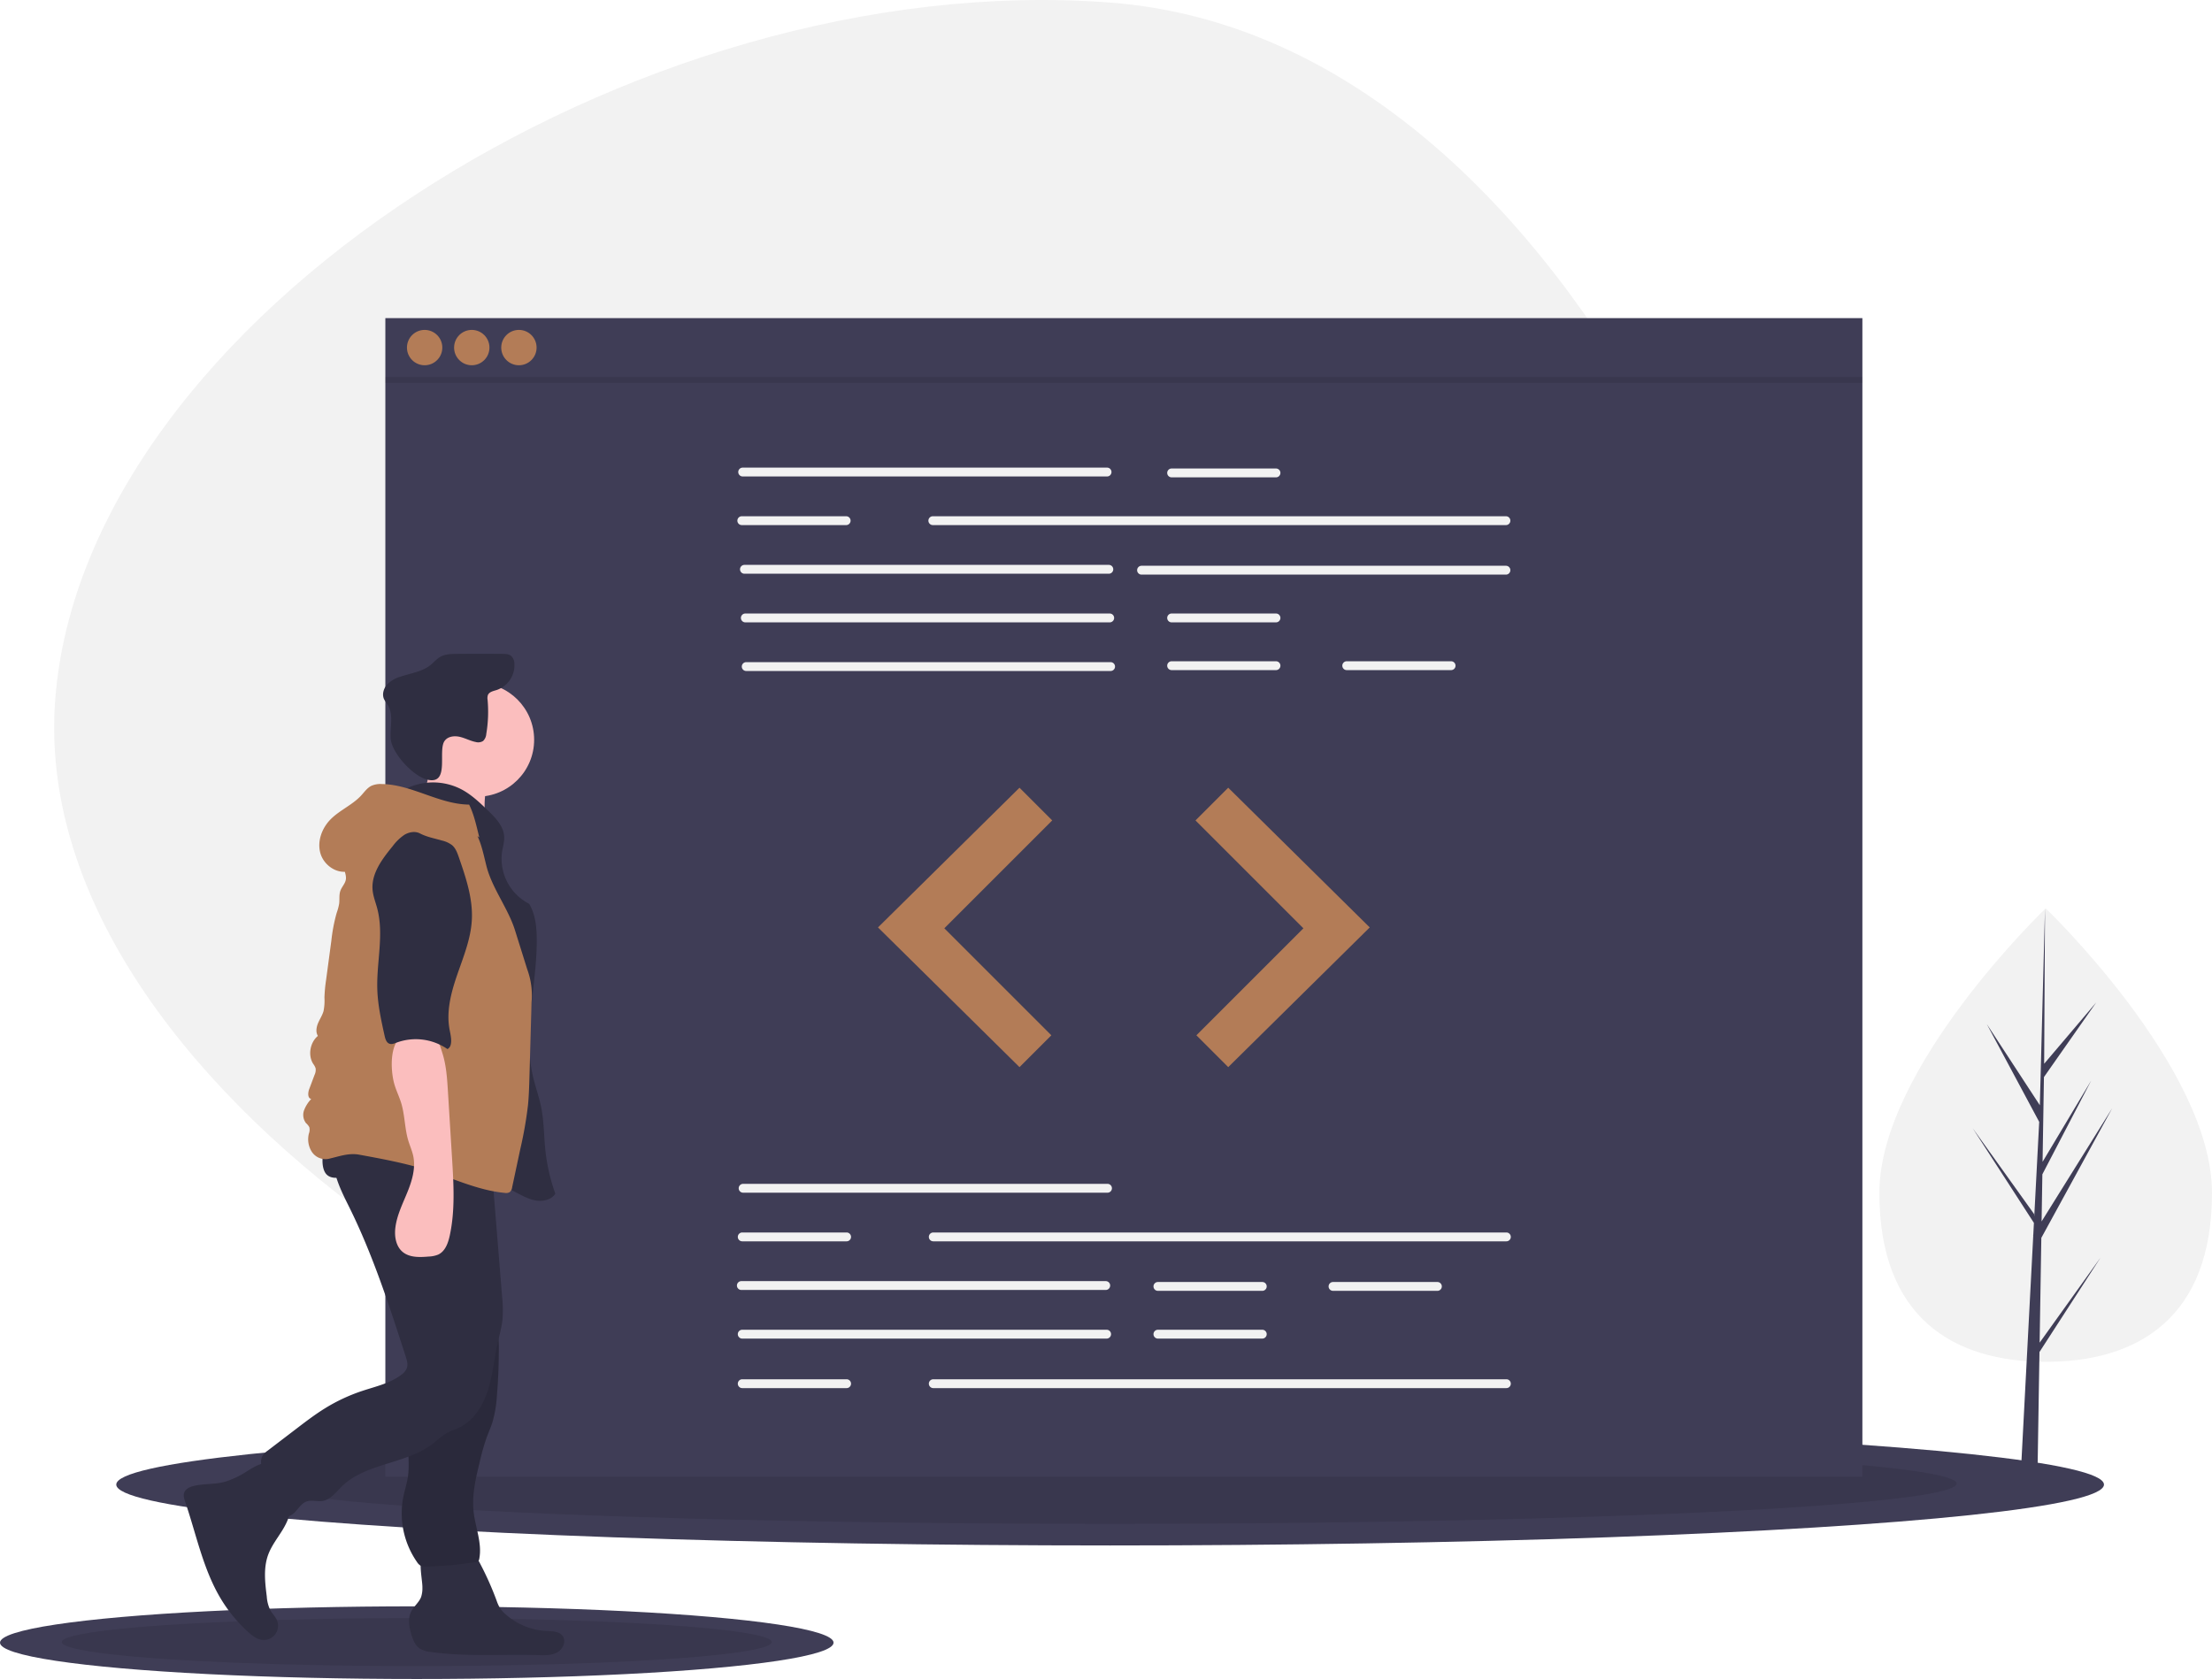 <svg height="855" viewBox="0 0 1126.194 855" width="1126.194" xmlns="http://www.w3.org/2000/svg"><path d="m581.768 778.438c-242.399-18.447-531.471-206.266-516.754-399.657s294.686-373.422 537.085-354.976 381.932 379.862 367.215 573.253-145.147 199.826-387.546 181.38z" fill="#f2f2f2" transform="translate(-36.903 -22.5)"/><ellipse cx="565.194" cy="756" fill="#3f3d56" rx="506" ry="31"/><ellipse cx="565.194" cy="755.5" opacity=".1" rx="431" ry="20.5"/><ellipse cx="212.194" cy="836.5" fill="#3f3d56" rx="212.194" ry="18.5"/><ellipse cx="212.194" cy="836.202" opacity=".1" rx="180.742" ry="12.234"/><path d="m196.194 162h752v590h-752z" fill="#3f3d56"/><g transform="translate(-36.903 -22.5)"><path d="m600.541 265.129h-185.518a2.251 2.251 0 1 1 0-4.503h185.518a2.251 2.251 0 0 1 0 4.503z" fill="#f2f2f2"/><path d="m803.62 289.895h-291.785a2.251 2.251 0 0 1 0-4.503h291.785a2.251 2.251 0 1 1 0 4.503z" fill="#f2f2f2"/><path d="m601.442 314.661h-185.518a2.251 2.251 0 1 1 0-4.503h185.518a2.251 2.251 0 1 1 0 4.503z" fill="#f2f2f2"/><path d="m803.62 315.111h-185.518a2.251 2.251 0 0 1 0-4.503h185.518a2.251 2.251 0 1 1 0 4.503z" fill="#f2f2f2"/><path d="m601.892 339.426h-185.518a2.251 2.251 0 0 1 0-4.503h185.518a2.251 2.251 0 1 1 0 4.503z" fill="#f2f2f2"/><path d="m602.342 364.192h-185.518a2.251 2.251 0 0 1 0-4.503h185.518a2.251 2.251 0 1 1 0 4.503z" fill="#f2f2f2"/><path d="m686.546 265.579h-53.134a2.251 2.251 0 0 1 0-4.503h53.134a2.251 2.251 0 1 1 0 4.503z" fill="#f2f2f2"/><path d="m686.546 339.426h-53.134a2.251 2.251 0 0 1 0-4.503h53.134a2.251 2.251 0 1 1 0 4.503z" fill="#f2f2f2"/><path d="m686.546 363.742h-53.134a2.251 2.251 0 1 1 0-4.503h53.134a2.251 2.251 0 1 1 0 4.503z" fill="#f2f2f2"/><path d="m775.702 363.742h-53.134a2.251 2.251 0 0 1 0-4.503h53.134a2.251 2.251 0 1 1 0 4.503z" fill="#f2f2f2"/><path d="m467.707 289.895h-53.134a2.251 2.251 0 0 1 0-4.503h53.134a2.251 2.251 0 0 1 0 4.503z" fill="#f2f2f2"/><path d="m600.766 629.861h-185.518a2.251 2.251 0 0 1 0-4.503h185.518a2.251 2.251 0 0 1 0 4.503z" fill="#f2f2f2"/><path d="m599.866 679.392h-185.518a2.251 2.251 0 1 1 0-4.503h185.518a2.251 2.251 0 0 1 0 4.503z" fill="#f2f2f2"/><path d="m600.316 704.158h-185.518a2.251 2.251 0 1 1 0-4.503h185.518a2.251 2.251 0 1 1 0 4.503z" fill="#f2f2f2"/><path d="m679.566 679.842h-53.134a2.251 2.251 0 0 1 0-4.503h53.134a2.251 2.251 0 0 1 0 4.503z" fill="#f2f2f2"/><path d="m679.566 704.158h-53.134a2.251 2.251 0 0 1 0-4.503h53.134a2.251 2.251 0 1 1 0 4.503z" fill="#f2f2f2"/><path d="m768.723 679.842h-53.134a2.251 2.251 0 1 1 0-4.503h53.134a2.251 2.251 0 0 1 0 4.503z" fill="#f2f2f2"/><path d="m803.845 654.626h-291.785a2.251 2.251 0 0 1 0-4.503h291.785a2.251 2.251 0 0 1 0 4.503z" fill="#f2f2f2"/><path d="m467.932 654.626h-53.134a2.251 2.251 0 0 1 0-4.503h53.134a2.251 2.251 0 0 1 0 4.503z" fill="#f2f2f2"/><path d="m803.845 729.374h-291.785a2.251 2.251 0 1 1 0-4.503h291.785a2.251 2.251 0 0 1 0 4.503z" fill="#f2f2f2"/><path d="m467.932 729.374h-53.134a2.251 2.251 0 1 1 0-4.503h53.134a2.251 2.251 0 1 1 0 4.503z" fill="#f2f2f2"/></g><path d="m519.06 401.13-72.046 71.145 72.046 71.145 16.21-16.21-54.484-54.485 54.934-54.935z" fill="#b37c57"/><path d="m625.327 401.13 72.046 71.145-72.046 71.145-16.21-16.21 54.485-54.485-54.935-54.935z" fill="#b37c57"/><circle cx="216.194" cy="177" fill="#b37c57" r="9"/><circle cx="240.194" cy="177" fill="#b37c57" r="9"/><circle cx="264.194" cy="177" fill="#b37c57" r="9"/><path d="m196.194 192h752v3h-752z" opacity=".1"/><path d="m1163.097 629.954c0 63.771-37.911 86.038-84.676 86.038s-84.676-22.266-84.676-86.038 84.676-144.898 84.676-144.898 84.676 81.127 84.676 144.898z" fill="#f2f2f2" transform="translate(-36.903 -22.5)"/><path d="m1038.433 683.736.867-53.371 36.091-66.027-35.955 57.655.39-23.998 24.873-47.769-24.77 41.419.701-43.161 26.635-38.031-26.525 31.244.438-79.141-2.753 104.769.226-4.322-27.08-41.451 26.646 49.748-2.523 48.203-.075-1.28-31.219-43.621 31.124 48.141-.315 6.028-.057.091.026.495-6.402 122.296h8.553l1.026-63.168 31.049-48.024z" fill="#3f3d56"/><path d="m159.525 773.591a43.126 43.126 0 0 1 -8.178 3.503c-5.079 1.387-10.507.878-15.637 2.063-2.1.485-4.386 1.499-5.054 3.549-.49 1.503.043 3.127.553 4.623 5.669 16.62 9.085 34.266 18.125 49.321a74.641 74.641 0 0 0 13.993 16.988c2.055 1.852 4.384 3.664 7.135 3.955a7.248 7.248 0 0 0 7.371-10.182c-.811-1.801-2.317-3.196-3.289-4.916a18.757 18.757 0 0 1 -1.819-6.991c-.893-7.108-1.754-14.538.709-21.265 1.652-4.512 4.682-8.359 7.206-12.447s4.622-8.772 4.06-13.544c-.383-3.257-1.972-6.237-3.65-9.054-1.681-2.823-5.005-10.408-8.383-11.35-3.507-.978-10.084 4.182-13.142 5.749z" fill="#2f2e41" transform="translate(-36.903 -22.5)"/><path d="m251.96 831a14.019 14.019 0 0 1 -.663 4.745c-1.058 2.793-3.681 4.706-5.036 7.367-1.885 3.701-1.031 8.174.218 12.135.783 2.483 1.81 5.067 3.912 6.603a12.893 12.893 0 0 0 5.954 1.907c18.036 2.496 36.358 1.064 54.559 1.587 3.317.095 6.829.211 9.725-1.41s4.686-5.697 2.717-8.368c-1.769-2.399-5.265-2.376-8.242-2.518a33.912 33.912 0 0 1 -20.913-8.615 15.112 15.112 0 0 1 -2.933-3.377 20.753 20.753 0 0 1 -1.534-3.518 156.799 156.799 0 0 0 -9.084-20.119c-.979-1.815-2.087-3.705-3.906-4.676a10.323 10.323 0 0 0 -4.239-.926c-4.536-.294-16.283-1.838-19.791 1.69-3.241 3.259-.671 13.352-.743 17.491z" fill="#2f2e41" transform="translate(-36.903 -22.5)"/><circle cx="242.971" cy="376.72" fill="#fbbebe" r="28.975"/><path d="m253.709 423.146c-1.723 4.614-4.647 8.947-8.9 11.43l40.075 8.175a42.453 42.453 0 0 1 -.562-17.869 10.3 10.3 0 0 0 .24-4.409c-.754-2.907-4.026-4.307-6.955-4.974-7.314-1.667-13.782-2.561-20.579-5.792-2.078 3.557-1.787 9.339-3.318 13.44z" fill="#fbbebe" transform="translate(-36.903 -22.5)"/><path d="m244.474 423.727a31.338 31.338 0 0 1 27.313.714c5.138 2.707 9.392 6.794 13.572 10.826 3.853 3.717 7.962 7.972 8.236 13.319.132 2.59-.676 5.123-1.084 7.684a25.766 25.766 0 0 0 13.78 26.469c3.184 5.303 3.841 11.729 3.889 17.914.185 23.436-7.209 47.161-1.93 69.995 1.239 5.361 3.162 10.554 4.232 15.951 1.387 6.991 1.318 14.18 2.044 21.27a95.266 95.266 0 0 0 5.113 22.495c-1.744 2.774-5.374 3.837-8.642 3.613s-6.325-1.643-9.242-3.136c-14.123-7.227-27.059-16.757-41.687-22.9-9.678-4.064-19.987-6.595-29.376-11.288s-18.12-12.142-20.99-22.238c-1.241-4.365-1.318-8.965-1.385-13.503-.285-19.114-.55-38.436 3.61-57.094 3.669-16.454 10.741-32.194 12.284-48.981.502-5.464.513-11.314 3.566-15.873 4.315-6.445 13.632-8.114 16.698-15.238z" fill="#2f2e41" transform="translate(-36.903 -22.5)"/><path d="m263.395 399.629c1.707-2.227 5-2.531 7.728-1.872s5.243 2.064 7.997 2.599a4.675 4.675 0 0 0 3.743-.526 5.444 5.444 0 0 0 1.615-3.57 68.163 68.163 0 0 0 .671-17.38 5.147 5.147 0 0 1 .159-2.437c.682-1.643 2.763-2.035 4.462-2.562a13.316 13.316 0 0 0 9.013-13.633 5.421 5.421 0 0 0 -1.657-3.741c-1.175-.958-2.82-1.016-4.336-1.029q-11.683-.094-23.367.006c-2.883.025-5.91.096-8.409 1.533-1.848 1.063-3.222 2.773-4.88 4.112-4.326 3.491-10.178 4.201-15.441 5.991a15.308 15.308 0 0 0 -6.768 4.036c-1.75 2-2.592 4.973-1.493 7.393a26.252 26.252 0 0 0 1.887 2.904c3.105 4.964 1.038 11.403 1.501 17.24.579 7.288 11.365 19.112 18.679 20.836 11.808 2.784 4.986-15.113 8.895-19.898z" fill="#2f2e41" transform="translate(-36.903 -22.5)"/><path d="m247.037 719.183c.745 5.322 1.701 10.662 1.445 16.029-.357 7.494-3.059 14.714-3.559 22.199-.373 5.591.49 11.242-.287 16.791-.497 3.553-1.656 6.978-2.373 10.494a43.395 43.395 0 0 0 6.973 33.265 5.448 5.448 0 0 0 2.023 1.961 5.714 5.714 0 0 0 2.508.332 179.947 179.947 0 0 0 25.17-2.287 2.414 2.414 0 0 0 1.616-.713 2.266 2.266 0 0 0 .351-.954c1.544-7.936-1.977-15.893-2.872-23.928-.956-8.58 1.103-17.177 3.146-25.565a113.548 113.548 0 0 1 3.467-12.228c.988-2.697 2.181-5.321 3.037-8.063a61.46 61.46 0 0 0 2.202-13.203q.892-10.575.945-21.199a88.958 88.958 0 0 0 -1.665-20.01c-1.878-8.338-5.724-16.081-9.536-23.73a15.029 15.029 0 0 0 -5.618 2.67 125.38 125.38 0 0 1 -15.35 8.481c-3.567 1.657-10.522 2.833-12.786 6.286-2.232 3.405-.792 10.351-.621 14.106q.439 9.668 1.782 19.266z" fill="#2f2e41" transform="translate(-36.903 -22.5)"/><path d="m247.037 719.183c.745 5.322 1.701 10.662 1.445 16.029-.357 7.494-3.059 14.714-3.559 22.199-.373 5.591.49 11.242-.287 16.791-.497 3.553-1.656 6.978-2.373 10.494a43.395 43.395 0 0 0 6.973 33.265 5.448 5.448 0 0 0 2.023 1.961 5.714 5.714 0 0 0 2.508.332 179.947 179.947 0 0 0 25.17-2.287 2.414 2.414 0 0 0 1.616-.713 2.266 2.266 0 0 0 .351-.954c1.544-7.936-1.977-15.893-2.872-23.928-.956-8.58 1.103-17.177 3.146-25.565a113.548 113.548 0 0 1 3.467-12.228c.988-2.697 2.181-5.321 3.037-8.063a61.46 61.46 0 0 0 2.202-13.203q.892-10.575.945-21.199a88.958 88.958 0 0 0 -1.665-20.01c-1.878-8.338-5.724-16.081-9.536-23.73a15.029 15.029 0 0 0 -5.618 2.67 125.38 125.38 0 0 1 -15.35 8.481c-3.567 1.657-10.522 2.833-12.786 6.286-2.232 3.405-.792 10.351-.621 14.106q.439 9.668 1.782 19.266z" opacity=".1" transform="translate(-36.903 -22.5)"/><path d="m207.864 605.518c-3.848 10.359 1.808 21.554 6.722 31.452 12.106 24.386 20.513 50.407 28.874 76.317.626 1.941 1.252 4.058.554 5.974a7.825 7.825 0 0 1 -2.822 3.347c-5.765 4.379-13.107 5.939-19.975 8.23a90.184 90.184 0 0 0 -18.943 8.88c-4.977 3.084-9.639 6.644-14.292 10.197l-14.812 11.312a9.903 9.903 0 0 0 -2.476 2.397c-1.429 2.241-.843 5.167-.132 7.728a131.432 131.432 0 0 0 7.252 19.792 6.911 6.911 0 0 0 2.63 3.447c2.312 1.242 5.14-.405 6.905-2.347s3.292-4.359 5.781-5.193c2.486-.833 5.222.176 7.818-.189 4.199-.589 6.986-4.457 10.013-7.426 12.365-12.131 33.01-11.251 46.612-21.977a59.228 59.228 0 0 1 6.231-4.868c2.3-1.359 4.907-2.105 7.293-3.307 7.257-3.654 11.819-11.209 14.262-18.957s3.141-15.928 4.897-23.861c.908-4.101 2.103-8.158 2.507-12.338a66.094 66.094 0 0 0 -.253-11.666l-4.908-60.715c-.4-4.943-.8-9.892-1.576-14.791-14.577.521-29.143 1.108-43.728 1.28-11.606.137-23.424.948-34.436-2.719z" fill="#2f2e41" transform="translate(-36.903 -22.5)"/><path d="m202.506 619.721c1.977 3.18 6.79 3.114 10.104 1.371s5.889-4.673 9.211-6.401c4.464-2.323 9.746-2.235 14.776-2.093 7.964.225 16.025.464 23.687 2.647 7.925 2.257 15.64 6.603 23.834 5.736 1.426-.151 2.985-.56 3.761-1.766a5.544 5.544 0 0 0 .62-2.836l.268-7.159a6.464 6.464 0 0 0 -.57-3.625 6.082 6.082 0 0 0 -2.716-2.079c-11.663-5.646-24.965-6.697-37.915-7.141q-9.875-.338-19.757-.278c-5.591.034-12.303-.775-17.739.719-7.295 2.005-11.265 16.954-7.564 22.906z" fill="#2f2e41" transform="translate(-36.903 -22.5)"/><path d="m275.742 432.226c-15.282-.135-29.131-10.223-44.412-10.468a11.514 11.514 0 0 0 -5.393.93c-2.129 1.073-3.529 3.147-5.147 4.898-4.518 4.893-11.061 7.505-15.703 12.281-4.352 4.478-6.773 11.15-5.055 17.153s8.204 10.608 14.279 9.165a36.801 36.801 0 0 1 14.337-19.479 72.887 72.887 0 0 1 11.205-5.882c6.868-3.112 14.548-6.283 21.718-3.95a30.638 30.638 0 0 1 7.409 4.04l11.954 8.03c-1.393-5.494-2.645-11.656-5.193-16.718z" fill="#b37c57" transform="translate(-36.903 -22.5)"/><path d="m212.552 460.874c-2.029 2.532.894 6.2.447 9.413-.297 2.135-2.054 3.765-2.786 5.793-.758 2.1-.356 4.427-.643 6.641a28.489 28.489 0 0 1 -1.275 4.73 84.975 84.975 0 0 0 -2.686 14.026l-2.675 19.976a75.681 75.681 0 0 0 -.846 9.078 27.107 27.107 0 0 1 -.452 6.787c-.592 2.183-1.904 4.093-2.786 6.175s-1.291 4.602-.099 6.524c-3.991 3.325-5.178 9.854-2.387 14.235a7.899 7.899 0 0 1 1.23 2.265 5.82 5.82 0 0 1 -.542 3.34l-2.705 7.207c-.692 1.845-.911 4.653 1.014 5.074a17.006 17.006 0 0 0 -3.651 5.767 6.866 6.866 0 0 0 .972 6.506 8.289 8.289 0 0 1 1.694 2.056 5.473 5.473 0 0 1 -.196 3.243 11.906 11.906 0 0 0 1.473 9.333 8.371 8.371 0 0 0 8.418 3.609c5.41-1.22 10.272-3.147 15.728-2.146 11.746 2.155 23.53 4.32 34.906 7.952 12.984 4.145 25.556 10.224 39.126 11.5a3.798 3.798 0 0 0 2.617-.407 3.931 3.931 0 0 0 1.21-2.488q2.097-9.832 4.194-19.665a202.363 202.363 0 0 0 3.855-22.028c.477-4.781.614-9.589.749-14.392l1.081-38.231a38.197 38.197 0 0 0 -2.2-16.62l-6.217-19.848c-3.548-11.327-11.688-21.371-14.586-32.882-1.834-7.285-3.189-15.103-8.108-20.781-7.012-8.095-19.145-9.354-29.764-7.962-4.797.629-9.636 1.714-13.785 4.202-4.798 2.877-8.333 7.409-11.753 11.836-2.818 3.649-5.687 6.583-8.571 10.18z" fill="#b37c57" transform="translate(-36.903 -22.5)"/><path d="m237.347 573.323c.875 3.773 2.712 7.251 3.837 10.957 1.884 6.209 1.724 12.896 3.605 19.106.789 2.606 1.933 5.109 2.5 7.773 1.321 6.211-.608 12.636-3.003 18.516s-5.313 11.678-6.091 17.98c-.548 4.438.239 9.45 3.66 12.331 3.552 2.99 8.713 2.788 13.339 2.39a14.016 14.016 0 0 0 4.841-1.008c3.538-1.674 5.028-5.86 5.855-9.685 2.771-12.819 1.98-26.106 1.174-39.197l-2.106-34.234c-.405-6.591-.84-13.318-2.871-19.646-.739-2.302-2.026-6.954-4.129-8.424-2.083-1.456-8.03-1.521-10.609-1.642-12.098-.568-11.962 16.317-10.002 24.785z" fill="#fbbebe" transform="translate(-36.903 -22.5)"/><path d="m250.751 446.923c-2.471-1.294-5.584-.736-7.972.704a24.568 24.568 0 0 0 -5.972 5.798c-5.339 6.517-10.991 13.995-10.199 22.382.297 3.145 1.501 6.121 2.317 9.172 3.579 13.38-.379 27.53.075 41.373.262 7.999 2.003 15.866 3.736 23.679.354 1.595.92 3.44 2.463 3.977 1.159.403 2.41-.115 3.557-.551a28.371 28.371 0 0 1 25.963 3.272c2.865-1.529 1.791-6.363 1.149-9.546-1.908-9.458.682-19.214 3.828-28.335s6.911-18.23 7.432-27.865c.591-10.916-3.029-21.571-6.6-31.903-.779-2.255-1.631-4.62-3.439-6.178a13.665 13.665 0 0 0 -5.203-2.377c-3.793-1.121-7.634-1.769-11.138-3.604z" fill="#2f2e41" transform="translate(-36.903 -22.5)"/></svg>
